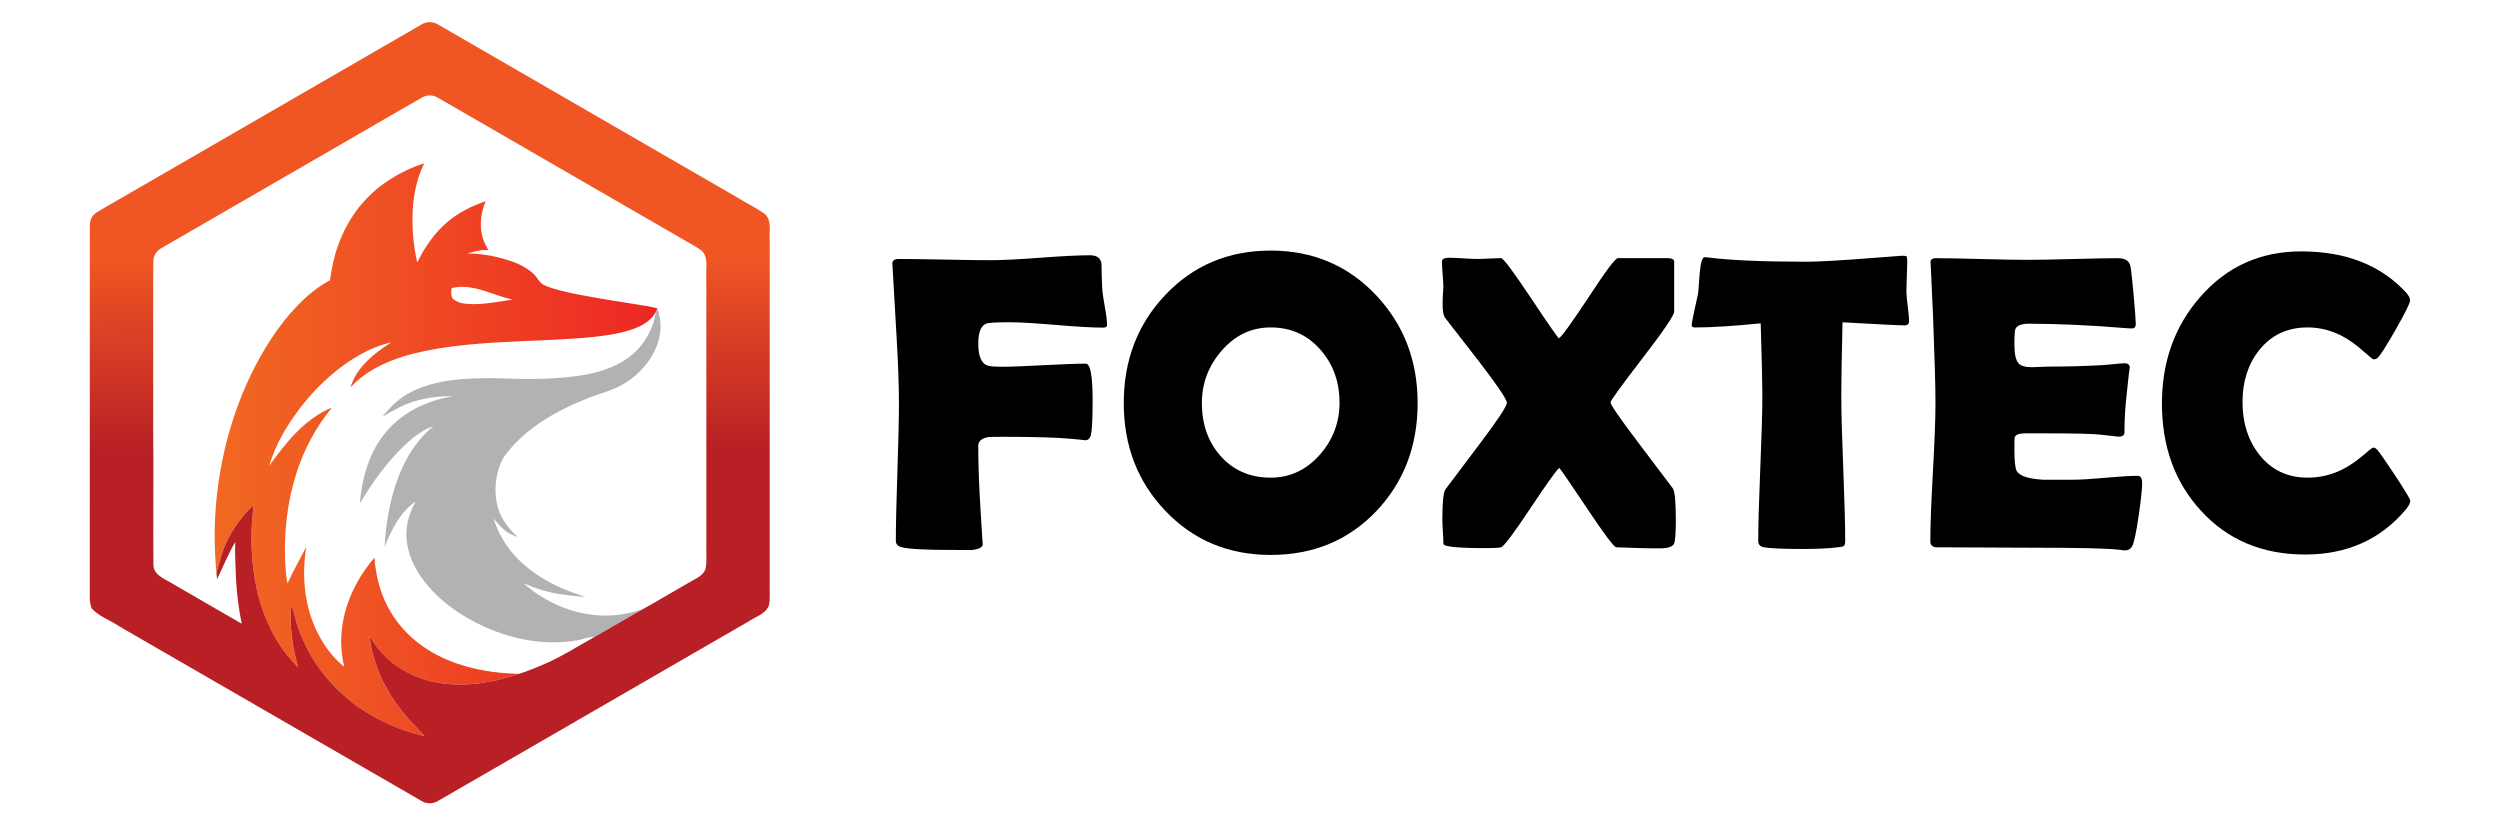 <?xml version="1.0" encoding="utf-8"?>
<!-- Generator: Adobe Illustrator 27.2.0, SVG Export Plug-In . SVG Version: 6.00 Build 0)  -->
<svg version="1.1" id="Capa_1" xmlns="http://www.w3.org/2000/svg" xmlns:xlink="http://www.w3.org/1999/xlink" x="0px" y="0px"
	 viewBox="0 0 1920 633.91" style="enable-background:new 0 0 1920 633.91;" xml:space="preserve">
<style type="text/css">
	.st0{fill:#B3B2B3;}
	.st1{fill:url(#SVGID_1_);}
	.st2{fill:url(#SVGID_00000131331983087868160790000010571832704606819465_);}
</style>
<g>
	<g>
		<g>
			<path class="st0" d="M504.85,236.76c1.59,4.8,2.6,9.82,2.5,14.92c-0.17,3.3-0.72,6.57-1.52,9.79c-1.36,4.78-3.52,9.29-6.16,13.5
				c-5.02,7.83-11.88,14.44-19.76,19.35c-9.25,5.87-20.21,7.84-30.13,12.19c-24.22,9.85-48.33,23.55-63.5,45.51
				c-6.06,12.07-7.56,26.69-3.32,39.59c2.7,8.15,8.2,14.97,14.51,20.64c-7.95-1.77-13.54-8.03-18.44-14.08
				c4.19,13.78,12.56,26.07,23.39,35.5c3.73,3.34,7.82,6.26,12.02,9.01c10.93,7.07,23.11,11.98,35.52,15.81
				c-6.83-0.46-13.62-1.22-20.36-2.25c-9.49-1.55-18.7-4.42-27.49-8.27c17.43,15.44,40.4,25.04,63.82,24.8
				c9.42,0.01,18.71-1.95,27.63-4.86c-2.87,1.58-5.71,3.2-8.52,4.84c-9.48,5.33-18.76,11.03-28.25,16.32
				c-4.98,0.12-9.61,2.15-14.5,2.85c-23.84,3.96-48.5-0.81-70.38-10.62c-18.09-8.21-34.95-20.02-46.96-36.02
				c-8.45-11.26-14.11-25.35-12.59-39.64c0.58-7.29,3.54-14.05,6.73-20.54c-11.81,8.42-18.55,21.83-23.71,35
				c1.11-20.89,4.89-41.94,13.69-61.03c5.49-12.19,13.48-23.24,23.75-31.83c-8.55,2.94-15.7,8.76-22.2,14.86
				c-13.6,13.01-24.62,28.44-34.29,44.52c1.71-19.61,7.25-39.67,20.22-54.9c12.75-15.39,31.87-24.24,51.3-27.41
				c-9.8-0.27-19.65,1.05-29.08,3.75c-9.01,2.59-17.18,7.26-25.14,12.11c6.23-7.89,13.63-15.1,22.8-19.46
				c18.99-9.38,40.7-10.31,61.5-10.3c24.73,0.76,49.81,1.66,74.23-3.16c15.51-3.13,31.2-9.95,41-22.9
				c5.4-7.18,9.35-15.63,10.48-24.6C504,238.75,504.41,237.74,504.85,236.76z"/>
		</g>
		<linearGradient id="SVGID_1_" gradientUnits="userSpaceOnUse" x1="164.877" y1="345.478" x2="504.847" y2="345.478">
			<stop  offset="0" style="stop-color:#F16922"/>
			<stop  offset="1" style="stop-color:#ED2724"/>
		</linearGradient>
		<path class="st1" d="M493.86,234.58c-17.49-2.91-35.07-5.36-52.46-8.94c-7.85-1.77-15.88-3.25-23.25-6.57
			c-3.52-1.43-5.06-5.16-7.45-7.83c-4.3-4.32-9.66-7.38-15.28-9.64c-11.75-4.25-24.12-6.98-36.65-6.95
			c3.61-1.07,7.26-1.98,10.99-2.51c1.73-0.04,3.48-0.07,5.24-0.1c-1.68-2.98-3.2-6.04-4.22-9.3c-2.8-9.32-1.56-19.44,2.25-28.29
			c-10.92,3.91-21.58,8.99-30.27,16.78c-3.64,3.16-6.94,6.7-9.95,10.46c-1.88,2.34-3.62,4.79-5.27,7.29
			c-2.66,4.02-4.89,8.3-7.16,12.53c-0.78-3.78-1.52-7.58-2.08-11.4c-1.1-7.63-1.59-15.33-1.5-23.02c0.05-3.21,0.21-6.43,0.46-9.61
			l0.1-1.07c1.09-10.53,3.51-21.04,8.23-30.56l-0.69-0.19c-17.15,5.77-33.18,15.42-45.31,28.96c-1.3,1.44-2.58,2.9-3.78,4.42
			c-6.96,8.87-12.41,18.88-16.17,29.51c-3.12,8.6-4.96,17.61-6.21,26.67c-4.52,2.49-8.9,5.27-12.91,8.51
			c-16.89,13.46-29.8,31.23-40.43,49.89c-10.2,18.04-17.98,37.39-23.8,57.27c-0.12,0.4-0.35,1.2-0.47,1.6
			c-2.59,9.43-4.81,18.95-6.49,28.58c-1.09,6.08-1.99,12.18-2.66,18.31c-0.61,5.47-1.07,10.97-1.36,16.47
			c-0.57,10.28-0.58,20.6-0.04,30.89c0.22,4.39,0.58,8.78,0.94,13.17c2.19-7.72,4.01-15.59,7.42-22.9
			c3.51-7.91,8.47-15.07,13.91-21.77c2.14-2.57,4.57-4.91,7.04-7.17c-0.14,2.12-0.27,4.25-0.45,6.39
			c-1.07,9.05-1.16,18.21-0.85,27.33c0.22,7.89,1.28,15.73,2.52,23.52c0.36,2.1,0.77,4.22,1.21,6.33
			c2.33,11.23,6.32,22.07,11.27,32.4c5.28,10.54,12.34,20.17,20.7,28.48c-4.51-15.78-6.95-32.24-5.17-48.65
			c2.11,7.29,3.68,14.76,6.49,21.84c4.96,12.85,12.05,24.88,21.01,35.34c7.07,8.35,15.25,15.7,24.13,22.08
			c15.21,10.49,32.51,18.1,50.54,22.18c-6.05-6.67-12.65-12.83-18.03-20.08c-5.38-6.74-9.85-14.15-13.79-21.81
			c-4.5-9.28-7.79-19.14-9.66-29.27c-0.26-1.79-0.47-3.57-0.66-5.35c1.46,2.15,2.89,4.32,4.4,6.44
			c11.57,16.22,30.39,26.48,49.93,29.37c20.33,3,41.16-0.47,60.45-7.12c-26.1-0.5-53.06-6.24-74.65-21.61
			c-11.1-7.96-20.42-18.47-26.59-30.67c-5.85-11.44-8.87-24.13-9.79-36.89c-8.98,10.3-16.06,22.29-20.55,35.2
			c-3.33,9.67-5.14,19.91-5.01,30.15c0.09,6.19,0.93,12.35,2.3,18.38c-8.72-6.92-15.39-16.14-20.41-26.01
			c-5.01-10.03-8.18-20.95-9.53-32.09c-1.39-11.25-0.92-22.66,0.74-33.86c-4.72,9.33-9.91,18.42-14.33,27.9
			c-1.6-8.1-1.86-16.4-1.97-24.62c-0.01-8.83,0.4-17.66,1.52-26.41c1.39-11.15,3.69-22.2,7.1-32.92c5.81-18.56,15.13-36,27.48-51.03
			c-20.78,8.48-35.29,26.84-48.06,44.54c2.45-8.63,6.15-16.87,10.59-24.66c12.45-21.62,29.43-40.83,50.04-54.96
			c10.1-6.79,21.16-12.35,33.08-15.02c-13.18,8.3-26.67,19.06-31.41,34.54c17.49-18.72,43.38-25.75,67.8-29.89
			c27.89-4.47,56.17-5.17,84.34-6.46c19.3-1.07,38.82-1.64,57.69-6.19c9.33-2.48,19.61-6.21,24.59-15.14c0.37-1,0.78-2.01,1.21-2.99
			c-2.47-0.61-4.92-1.19-7.4-1.65C496.25,234.9,495.05,234.73,493.86,234.58z M388.51,230.89c-10.51,1.59-21.17,3.57-31.83,2.27
			c-3.37-0.35-6.59-1.66-9.13-3.89c-1.35-2.52-1.16-5.33-0.61-8.04c16.29-3.98,31.17,5.64,46.65,8.79
			C392.33,230.23,389.77,230.66,388.51,230.89z"/>
		
			<linearGradient id="SVGID_00000034795955924432282930000005430926474688812682_" gradientUnits="userSpaceOnUse" x1="331.379" y1="603.906" x2="329.518" y2="192.74">
			<stop  offset="0.629" style="stop-color:#B82025"/>
			<stop  offset="0.987" style="stop-color:#F05623"/>
		</linearGradient>
		<path style="fill:url(#SVGID_00000034795955924432282930000005430926474688812682_);" d="M553.34,144.22
			c-1.95-1.13-3.87-2.25-5.79-3.36c-29.5-17.03-58.96-34.1-88.45-51.12c-40.79-23.59-81.6-47.16-122.37-70.75
			c-3.96-2.6-9.24-2.68-13.21-0.07c-36.56,21.14-73.12,42.27-109.68,63.41c-20.69,11.94-41.37,23.91-62.06,35.87
			c-20.72,11.94-41.42,23.93-62.11,35.91c-5.04,2.94-10.17,5.72-15.13,8.79c-3.36,2.02-5.54,5.79-5.53,9.74
			c-0.15,11.93,0,23.88-0.05,35.81c-0.01,21.99,0,43.98,0,65.98c-0.01,22.15,0,44.32,0,66.48c-0.02,9.2,0.01,18.41,0,27.61
			c-0.05,19.76-0.01,39.52-0.02,59.28c-0.02,10.43,0.05,20.88,0,31.31c-0.12,2.77,0.58,5.46,1.42,8.09
			c5.69,6.26,14.05,9.07,21.01,13.63c1.16,0.67,2.33,1.4,3.51,2.11c33.85,19.54,67.7,39.07,101.53,58.63
			c13.34,7.76,26.71,15.45,40.09,23.16c29.05,16.87,58.17,33.63,87.27,50.42c3.89,2.46,8.95,2.31,12.81-0.14
			c25.93-15,51.9-29.93,77.82-44.95c11.57-6.72,23.21-13.35,34.76-20.11c19.34-11.18,38.7-22.3,58.01-33.53
			c22.75-13.16,45.53-26.25,68.25-39.44c5.24-3.61,12.75-5.46,15.07-12.06c1.29-5.49,0.4-11.23,0.64-16.82
			c-0.01-9.92-0.01-19.85,0-29.77c-0.01-9.91,0-19.82,0-29.73c0-9.92,0-19.85,0-29.77c0-14.5,0-28.99,0-43.49
			c0-15.75,0-31.52,0-47.28c0-7.78,0-15.55,0-23.34c0-9.92,0-19.85,0-29.77c-0.02-7.32,0.04-14.64,0.01-21.94
			c-0.04-1.77-0.06-3.54-0.01-5.28c0-0.66,0-1.95,0-2.59c-0.64-7.01,2.12-15.84-4.03-21.07c-5.8-4.08-12.23-7.19-18.27-10.9
			C563.67,150.17,558.51,147.18,553.34,144.22 M493.56,467.91c-2.87,1.58-5.71,3.2-8.52,4.84c-9.48,5.33-18.76,11.03-28.25,16.32
			c-13.9,7.79-27.38,16.45-42.2,22.43c-5.24,2.18-10.52,4.32-15.95,5.98c-19.29,6.65-40.12,10.12-60.45,7.12
			c-19.54-2.89-38.36-13.15-49.93-29.37c-1.51-2.12-2.94-4.29-4.4-6.44c0.19,1.77,0.4,3.56,0.66,5.35
			c1.87,10.13,5.17,19.99,9.66,29.27c3.94,7.65,8.41,15.07,13.79,21.81c5.38,7.26,11.98,13.41,18.03,20.08
			c-18.03-4.08-35.32-11.68-50.54-22.18c-8.88-6.38-17.06-13.73-24.13-22.08c-8.96-10.46-16.06-22.49-21.01-35.34
			c-2.81-7.08-4.39-14.55-6.49-21.84c-1.78,16.41,0.66,32.87,5.17,48.65c-8.36-8.31-15.42-17.94-20.7-28.48
			c-4.96-10.33-8.95-21.17-11.27-32.4c-0.45-2.11-0.85-4.23-1.21-6.33c-1.24-7.79-2.29-15.63-2.52-23.52
			c-0.31-9.12-0.21-18.27,0.85-27.33c0.17-2.13,0.31-4.27,0.45-6.39c-2.47,2.26-4.89,4.6-7.04,7.17
			c-5.44,6.7-10.41,13.86-13.91,21.77c-3.41,7.31-5.23,15.18-7.42,22.9c0.09,1.65,0.25,3.3,0.46,4.96
			c4.65-9.51,8.54-19.4,13.95-28.53c-0.31,9.76,0.25,19.54,0.66,29.3c0.68,11.21,2.04,22.39,4.35,33.39
			c-6.11-3.51-12.19-7.05-18.29-10.57c-7.71-4.45-15.45-8.88-23.13-13.4c-4.34-2.56-8.72-5.02-13.06-7.57
			c-5.33-3.18-12.9-5.93-13.32-13.21c-0.32-34.82,0.22-69.67-0.19-104.5c0.04-21.92,0.04-43.85,0-65.78
			c0.11-21.52-0.14-43.03,0.12-64.55c0.46-3.94,3.13-7.29,6.59-9.13c18.61-10.74,37.22-21.48,55.8-32.25
			c20.69-11.94,41.37-23.9,62.05-35.86c20.65-11.96,41.36-23.87,62-35.85c6.59-3.75,13.11-7.63,19.7-11.35
			c3.57-2.17,8.24-2.34,11.88-0.22c8.14,4.58,16.18,9.34,24.28,13.99c31.41,18.17,62.85,36.29,94.26,54.48
			c23.04,13.32,46.08,26.66,69.13,39.95c5.08,3.2,10.67,5.64,15.41,9.36c5.49,5.2,3.04,13.38,3.54,20.04c0,2.47,0.01,4.94,0.05,7.42
			c0.07,7.74-0.04,15.47,0,23.21c-0.01,7.79,0,15.58,0,23.37c-0.01,15.44,0,30.89,0,46.33c0,14.45,0,28.91,0,43.38
			c-0.01,10.26,0,20.52,0,30.79c-0.02,9.92,0.01,19.85,0,29.77c-0.24,6.66,0.62,13.41-0.59,20.02c-1.28,3.51-4.31,5.88-7.5,7.57
			C520.69,452.14,507.26,460.27,493.56,467.91z"/>
	</g>
	<g>
		<path d="M850.23,249.88c0,1.16-1.06,1.74-3.17,1.74c-7.91,0-19.92-0.68-36-2.06c-16.09-1.37-28.15-2.06-36.16-2.06
			c-10.13,0-16.04,0.37-17.73,1.11c-3.9,1.8-5.86,6.86-5.86,15.19c0,10.02,2.53,15.72,7.6,17.09c2.11,0.53,5.33,0.79,9.65,0.79
			c7.28,0,18.17-0.4,32.68-1.19c14.51-0.79,25.4-1.19,32.68-1.19c3.48,0,5.22,9.29,5.22,27.85c0,16.14-0.58,25.53-1.74,28.17
			c-0.74,1.9-2.16,2.85-4.27,2.85c1.37,0-1.95-0.37-9.97-1.11c-11.29-1.05-28.38-1.58-51.28-1.58c-7.39,0-11.55,0.05-12.5,0.16
			c-5.38,0.85-8.07,3.11-8.07,6.81c0,14.98,0.63,32.23,1.9,51.75c1.05,17.62,1.58,25.48,1.58,23.58c0,2.74-3.32,4.33-9.97,4.75
			c1.79-0.11-2.9-0.16-14.09-0.16c-19.73,0-32.44-0.69-38.14-2.06c-3.06-0.74-4.59-2.37-4.59-4.91c0-11.71,0.4-29.3,1.19-52.78
			c0.79-23.47,1.19-41.07,1.19-52.78c0-13.93-0.63-31.44-1.9-52.54c-1.9-32.6-2.9-50.11-3.01-52.54l-0.16-1.9
			c-0.11-2.64,1.48-3.96,4.75-3.96c7.81,0,19.6,0.16,35.37,0.47c15.77,0.32,27.62,0.47,35.53,0.47c8.44,0,21.13-0.63,38.06-1.9
			c16.93-1.27,29.62-1.9,38.06-1.9c5.27,0,8.23,2.16,8.86,6.49c0,4.54,0.21,11.34,0.63,20.42c0.21,2.32,0.9,6.81,2.06,13.45
			C849.7,242.24,850.23,246.72,850.23,249.88z"/>
		<path d="M1088.73,309.55c0,32.92-10.5,60.51-31.49,82.77c-21.42,22.58-48.53,33.87-81.35,33.87c-32.6,0-59.66-11.39-81.19-34.18
			c-21.1-22.26-31.65-49.74-31.65-82.45c0-32.81,10.55-60.4,31.65-82.77c21.52-22.89,48.59-34.34,81.19-34.34
			c32.39,0,59.4,11.45,81.03,34.34C1078.13,249.36,1088.73,276.95,1088.73,309.55z M1028.75,309.23c0-15.83-4.8-29.28-14.4-40.36
			c-10.02-11.6-22.84-17.41-38.46-17.41c-14.88,0-27.49,6.01-37.82,18.04c-10.03,11.61-15.03,24.95-15.03,40.04
			c0,16.14,4.69,29.59,14.09,40.36c9.92,11.29,22.84,16.93,38.77,16.93c14.88,0,27.54-5.96,37.98-17.88
			C1023.79,337.56,1028.75,324.32,1028.75,309.23z"/>
		<path d="M1287.03,399.28c0,10.34-0.47,16.46-1.42,18.36c-1.16,2.32-4.75,3.48-10.76,3.48c-0.95,0-3.06,0-6.33,0
			c-3.17-0.11-5.83-0.16-7.99-0.16c-2.16,0-5.38-0.11-9.65-0.32c-4.27-0.21-7.47-0.32-9.58-0.32c-1.69,0-9.28-10.13-22.79-30.39
			c-13.51-20.26-20.52-30.44-21.05-30.54c-2.22,1.8-9.81,12.45-22.79,31.97c-12.45,18.67-19.73,28.33-21.84,28.96
			c-1.48,0.42-5.44,0.63-11.87,0.63c-21.63,0-32.44-1.11-32.44-3.32s-0.13-5.38-0.4-9.5c-0.26-4.12-0.4-7.17-0.4-9.18
			c0-13.08,0.79-20.78,2.37-23.11c0.1-0.1,8.81-11.66,26.11-34.66c14.03-18.57,21.05-29.17,21.05-31.81
			c0-2.64-7.02-13.08-21.05-31.34c-8.86-11.29-17.67-22.63-26.43-34.03c-0.95-1.37-1.53-3.64-1.74-6.81c-0.11-2.22-0.11-5.22,0-9.02
			c0.32-4.54,0.47-7.07,0.47-7.6c0-2.11-0.19-5.38-0.55-9.81c-0.37-4.43-0.55-7.7-0.55-9.81c0-2,1.84-3.01,5.54-3.01
			c2.43,0,6.01,0.16,10.76,0.47c4.75,0.32,8.28,0.47,10.6,0.47c2.11,0,5.22-0.1,9.34-0.32c4.12-0.21,7.17-0.32,9.18-0.32
			c1.69,0,9.36,10.26,23.03,30.78c13.66,20.52,20.81,30.78,21.44,30.78c2.11-1.27,9.86-12.03,23.26-32.29
			c12.76-19.52,20.1-29.28,22-29.28h37.67c3.69,0,5.54,0.9,5.54,2.69v38.46c0,2.74-8.15,14.72-24.45,35.92
			c-16.3,21.21-24.45,32.44-24.45,33.71c0,1.79,7.17,12.19,21.52,31.18c16.88,22.26,25.69,33.92,26.43,34.98
			C1286.29,377.55,1287.03,385.57,1287.03,399.28z"/>
		<path d="M1466.18,246.72c0,2.11-1.16,3.17-3.48,3.17c-4.01,0-19.89-0.79-47.64-2.37c-0.63,26.69-0.95,45.32-0.95,55.87
			c0,12.45,0.5,31.18,1.5,56.18c1,25,1.5,43.73,1.5,56.18c0,2.01-0.47,3.27-1.42,3.8c-0.32,0.21-1.79,0.47-4.43,0.79
			c-6.33,0.84-15.62,1.27-27.85,1.27c-13.61,0-23.16-0.42-28.65-1.27c-2.96-0.53-4.43-2.16-4.43-4.91c0-12.45,0.53-31.12,1.58-56.02
			c1.05-24.9,1.58-43.57,1.58-56.02c0-8.23-0.42-26.59-1.27-55.07c-21.1,2.11-37.93,3.17-50.48,3.17c-1.69,0-2.53-0.53-2.53-1.58
			c0-1.37,0.74-5.43,2.22-12.19c1.69-7.38,2.64-11.87,2.85-13.45c0.32-4.96,0.68-9.92,1.11-14.88c0.74-7.91,2-11.87,3.8-11.87
			c0.21,0,0.95,0.05,2.22,0.16c17.09,2.22,42.36,3.32,75.81,3.32c9.5,0,27.01-1,52.54-3.01c13.71-1.05,20.63-1.58,20.73-1.58
			c2.11,0,3.32,0.13,3.64,0.4c0.32,0.26,0.53,1.29,0.63,3.09c0,2.85-0.11,6.81-0.32,11.87c-0.21,5.59-0.32,9.55-0.32,11.87
			c0,2.64,0.34,6.52,1.03,11.63C1465.83,240.36,1466.18,244.19,1466.18,246.72z"/>
		<path d="M1645.17,371.11c0,4.54-0.9,12.87-2.69,25c-1.9,13.19-3.59,21.05-5.06,23.58c-1.27,2-3.01,3.01-5.22,3.01
			c-0.95,0-2.53-0.16-4.75-0.47c-7.7-1.06-30.18-1.58-67.42-1.58c-8.13,0-20.2-0.06-36.24-0.16c-16.04-0.11-28.07-0.16-36.08-0.16
			c-3.48,0-5.22-1.53-5.22-4.59c0-11.81,0.66-29.57,1.98-53.25c1.32-23.68,1.98-41.44,1.98-53.25c0-12.03-0.63-34.45-1.9-67.26
			c-0.32-8.44-0.9-21.05-1.74-37.82l-0.16-2.22c-0.21-2.43,1.11-3.64,3.96-3.64c7.81,0,19.55,0.21,35.21,0.63
			c15.67,0.42,27.4,0.63,35.21,0.63c7.7,0,19.31-0.21,34.82-0.63c15.51-0.42,27.11-0.63,34.82-0.63c5.48,0,8.65,2.06,9.5,6.17
			c0.53,2.43,1.35,9.79,2.45,22.08c1.11,12.29,1.66,19.76,1.66,22.39c0,2.22-1.06,3.32-3.17,3.32c-0.63,0-1.74-0.05-3.32-0.16
			c-28.07-2.32-53.28-3.48-75.65-3.48c-5.59,0-9.02,1.32-10.29,3.96c-0.53,1.27-0.79,5.33-0.79,12.19c0,7.18,1.05,11.92,3.17,14.24
			c1.79,2.01,5.22,3.01,10.29,3.01c1.05,0,3.11-0.08,6.17-0.24c3.06-0.16,5.59-0.24,7.6-0.24c13.29,0,26.75-0.37,40.36-1.11
			c1.16-0.1,4.06-0.37,8.7-0.79c3.59-0.42,6.43-0.63,8.55-0.63c2.53,0,3.8,1.21,3.8,3.64c0-2.22-0.95,5.86-2.85,24.21
			c-0.85,8.44-1.27,16.88-1.27,25.32c0,2.11-1.53,3.17-4.59,3.17l-14.24-1.58c-6.01-0.63-19.73-0.95-41.15-0.95h-16.77
			c-4.33,0-6.86,1.06-7.6,3.17c-0.11,0.53-0.16,3.8-0.16,9.81c0,8.02,0.53,13.19,1.58,15.51c1.79,4.01,8.55,6.38,20.26,7.12
			c-0.21,0,7.49,0,23.11,0c5.59,0,13.9-0.5,24.93-1.5c11.02-1,19.28-1.5,24.77-1.5C1644.01,365.41,1645.17,367.31,1645.17,371.11z"
			/>
		<path d="M1851.07,384.56c0,1.69-1.11,3.91-3.32,6.65c-19.41,23.11-45.21,34.66-77.39,34.66c-32.92,0-59.61-11.24-80.08-33.71
			c-19.94-21.73-29.91-49.16-29.91-82.3c0-32.07,9.76-59.29,29.28-81.66c20.36-23.42,46.26-35.13,77.71-35.13
			c34.18,0,60.98,10.5,80.4,31.49c2.11,2.32,3.17,4.38,3.17,6.17c0,2.01-3.67,9.44-11,22.31c-7.33,12.87-11.95,20.1-13.85,21.68
			c-0.85,0.85-1.9,1.27-3.17,1.27c-0.53,0-3.17-2.11-7.91-6.33c-5.7-5.06-11.29-9.02-16.78-11.87c-8.34-4.22-16.99-6.33-25.95-6.33
			c-15.51,0-27.91,5.8-37.19,17.41c-8.55,10.76-12.82,24.06-12.82,39.88c0,16.04,4.27,29.49,12.82,40.36
			c9.28,11.82,21.68,17.72,37.19,17.72c9.18,0,17.88-2,26.11-6.01c5.38-2.64,10.87-6.33,16.46-11.08c4.64-4.01,7.23-6.01,7.76-6.01
			c1.05,0,2.11,0.58,3.17,1.74c1.69,1.9,6.28,8.49,13.77,19.78C1847.21,376.97,1851.07,383.4,1851.07,384.56z"/>
	</g>
</g>
</svg>
